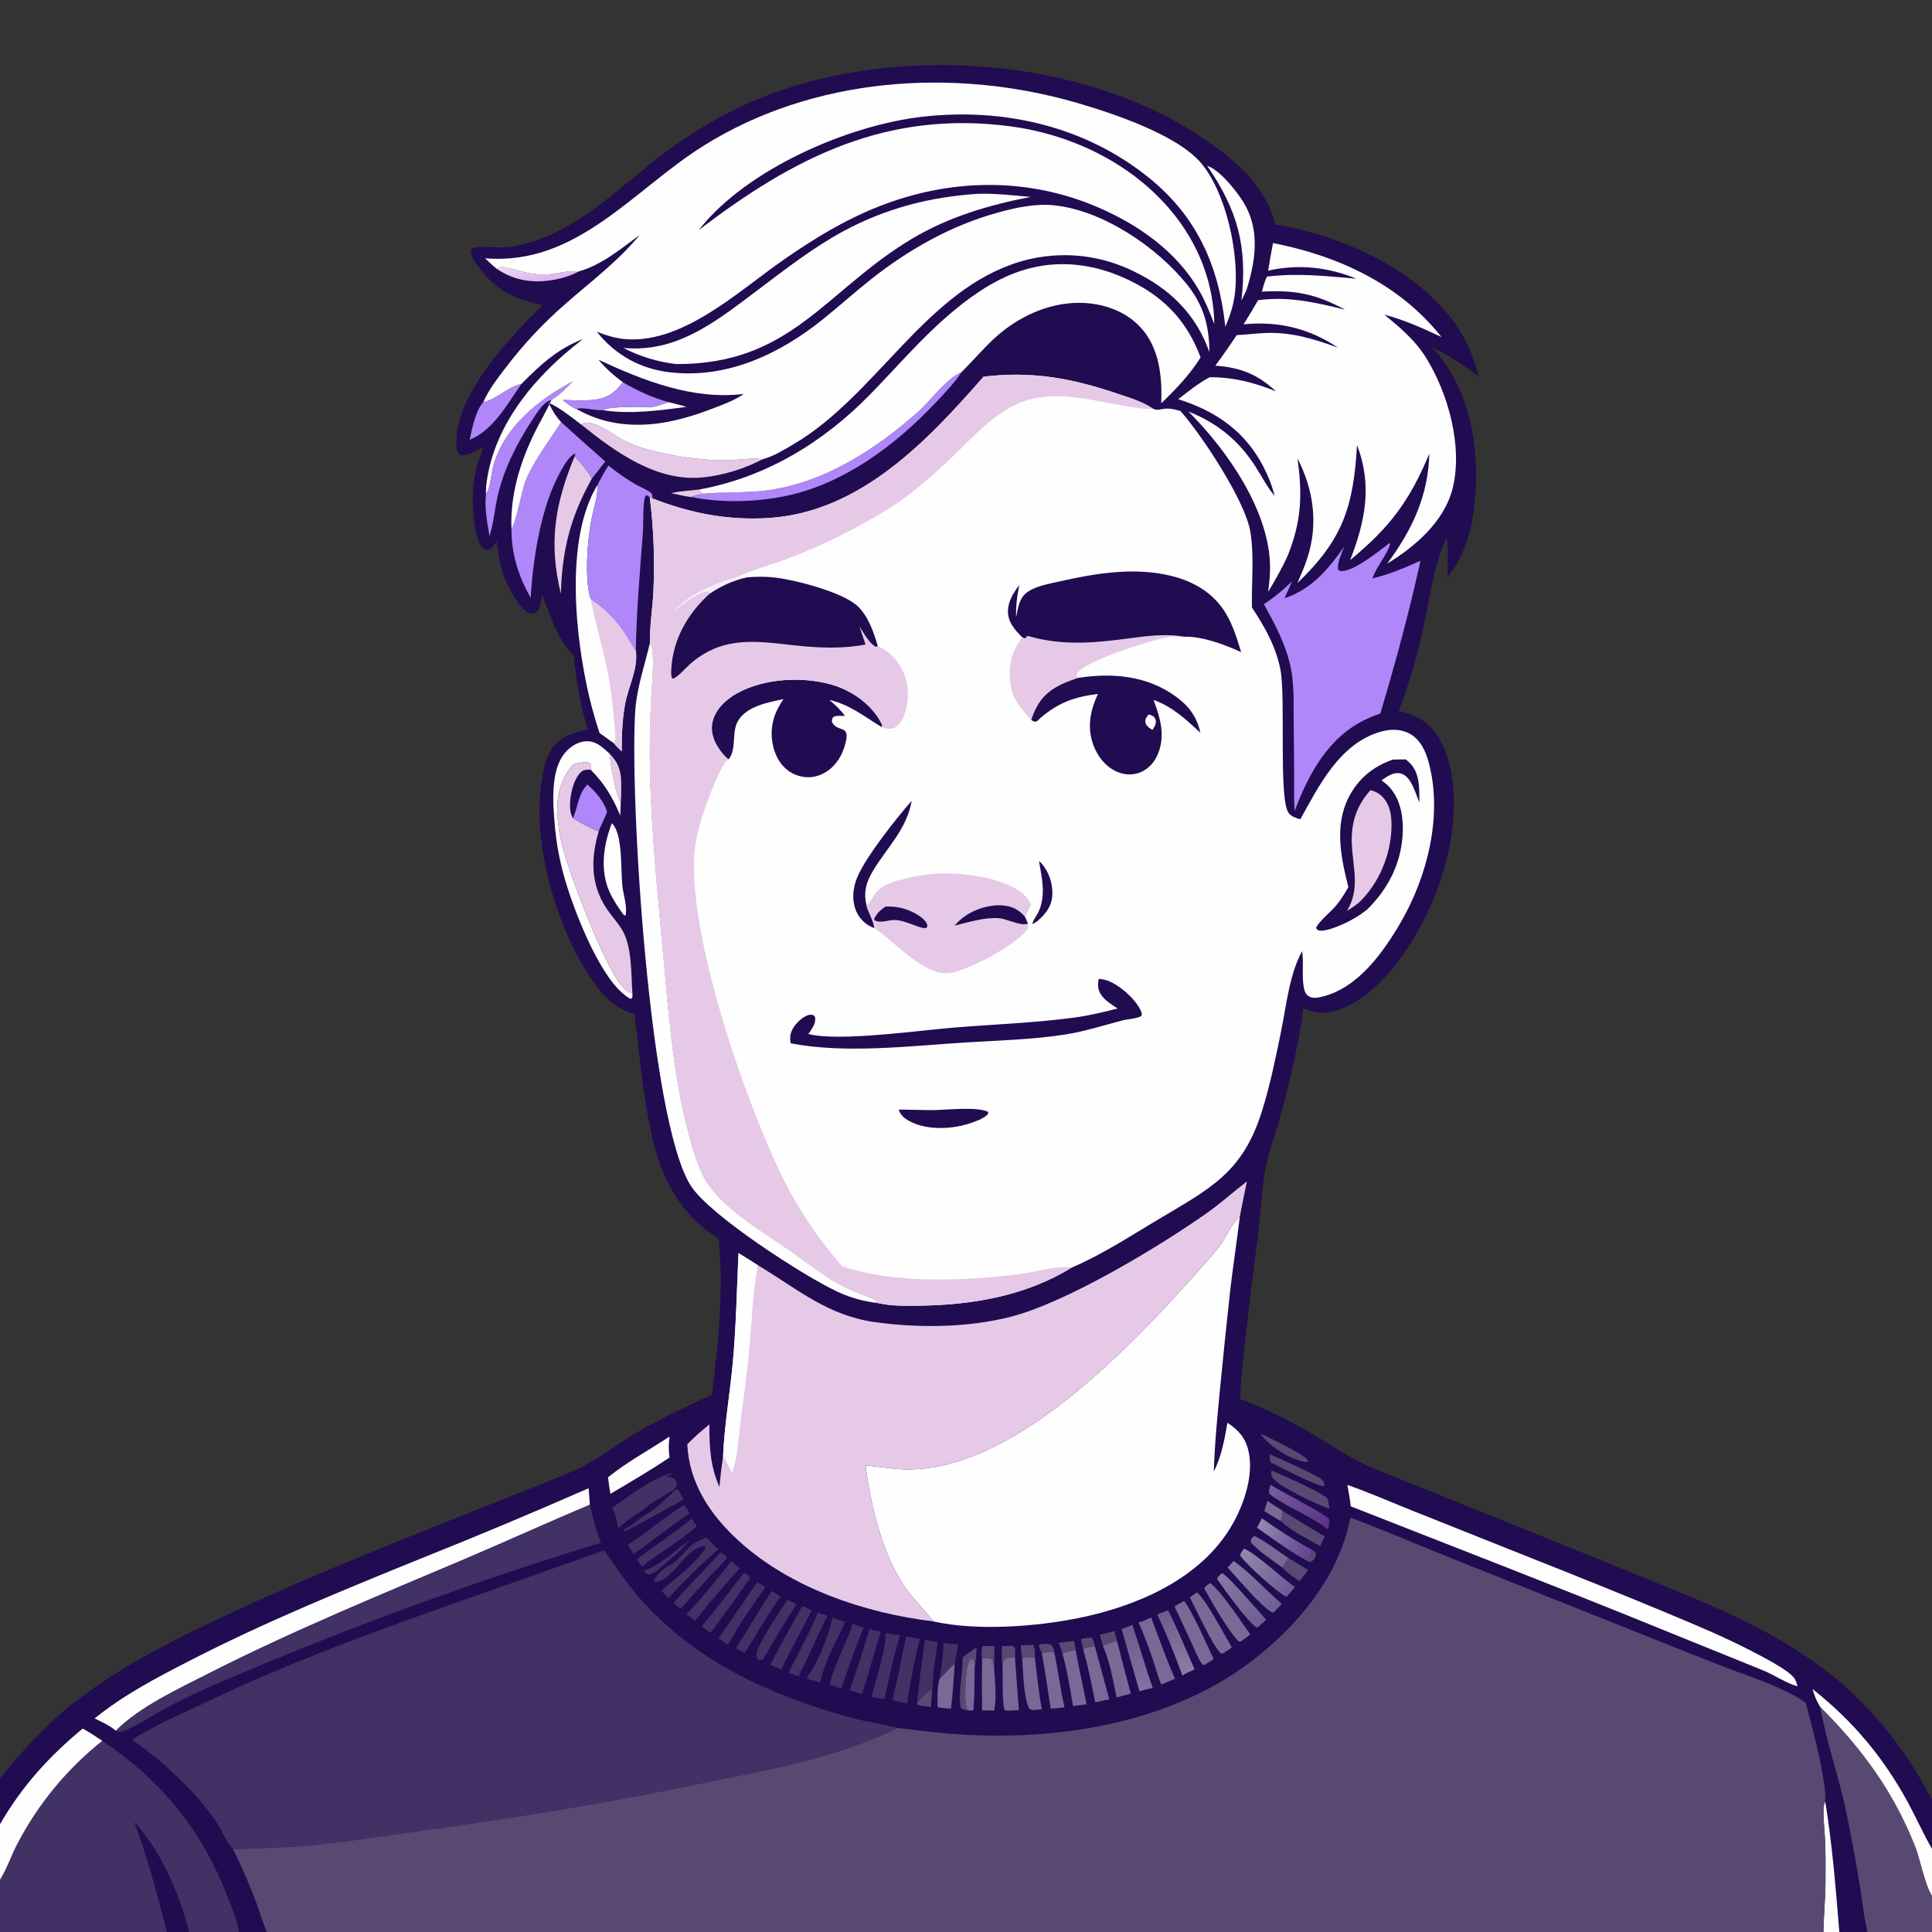 <?xml version="1.0" encoding="utf-8" ?>
<svg xmlns="http://www.w3.org/2000/svg" xmlns:xlink="http://www.w3.org/1999/xlink" width="1024" height="1024">
	<rect width="100%" height="100%" fill="#333333" stroke="none"/>
	<path fill="#210B51" d="M287.551 161.705C270.986 158.312 260.91 152.683 251.454 138.342C250.123 136.323 249.397 134.635 249.815 132.175C250.651 131.219 251.505 131.15 252.739 131.058C260.621 130.476 265.488 132.007 273.947 130.231C305.37 123.634 326.62 100.471 351.106 81.824Q360.148 74.988 369.785 69.019Q379.422 63.05 389.571 58C460.9 22.66 566.295 27.409 633.493 70.587C641.359 75.641 649.12 81.01 655.954 87.418C665.149 96.04 672.968 106.508 675.902 118.925C710.93 124.872 750.415 142.113 771.506 171.942C777.514 180.44 781.092 189.616 783.816 199.599C775.737 193.505 767.957 188.469 758.878 183.93C776.924 203.112 783.09 230.394 782.281 256.093C781.726 273.683 778.604 291.949 767.183 305.894C767.508 298.737 767.446 291.763 766.866 284.611C759.746 299.944 757.791 317.142 754.195 333.537C750.995 348.126 746.717 362.922 741.354 376.864C750.427 378.984 757.186 382.316 762.239 390.479C773.261 408.287 771.649 435.507 766.888 454.989C760.276 482.039 742.149 516.597 717.946 531.32C711.421 535.289 703.419 538.013 695.752 536.163C694.048 535.752 692.377 535.015 690.775 534.31C688.283 554.357 683.23 574.768 677.904 594.233C675.981 601.262 673.172 608.101 671.592 615.209C668.623 628.564 668.292 642.713 666.586 656.292Q662.775 684.715 659.67 713.224C658.688 722.602 657.461 732.122 657.319 741.552C671.965 746.79 685.755 754.179 699.076 762.159C709.552 768.434 717.203 773.903 728.838 778.583L833.61 820.864L879.77 839.637C916.544 854.544 953.022 870.136 982.249 897.795Q986.973 902.311 991.406 907.114Q995.838 911.917 999.961 916.987Q1004.08 922.057 1007.88 927.376Q1011.68 932.694 1015.14 938.24C1018.26 943.228 1020.74 948.753 1024 953.598L1024 979.946L1024 1004.68L1024 1024L989.787 1024L974.886 1024L966.465 1024L141.449 1024L126.804 1024L100.323 1024L88.446 1024L0 1024L0 996.3L0 966.92L0 942.482C11.478 928.641 22.827 915.537 36.91 904.253C62.829 883.485 93.032 868.615 122.977 854.644C166.69 834.251 211.64 816.649 256.383 798.673C272.45 792.218 288.782 786.212 304.641 779.272C315.673 774.444 325.425 766.529 335.745 760.337C349.228 752.249 363.053 745.703 377.356 739.228C380.576 711.879 383.748 683.91 380.865 656.404C362.24 645.17 351.64 626.809 346.498 606.102C340.939 583.716 339.212 560.148 336.243 537.294C324.817 534.769 317.33 525.19 311.371 515.763C293.017 486.726 280.542 441.029 288.285 407.319C289.807 400.691 292.53 394.684 298.62 391.096C302.578 388.764 307.145 387.646 311.548 386.486C307.431 374.152 305.449 360.332 304.108 347.423C294.854 338.097 292.198 326.889 287.182 315.161C286.766 318.11 286.711 322.938 283.892 324.721C282.91 325.343 281.779 325.296 280.726 324.912C275.035 322.84 269.119 310.649 267.056 305.282C264.832 299.495 263.993 293.021 263.268 286.891C262.05 288.811 261.079 290.801 258.677 291.315C257.9 291.481 257.215 291.329 256.535 290.893C252.121 288.065 251.024 275.175 250.72 270.414C249.944 258.286 251.677 248.189 256.298 236.946C252.808 238.649 248.028 241.851 244.115 241.189C242.793 240.185 242.239 239.454 242.071 237.755C240.016 216.886 257.837 193.78 270.91 179.114Q278.946 170.138 287.551 161.705Z"/>
	<path fill="#584973" d="M695.591 821.533L697.31 822.737C697.479 823.897 697.447 824.832 696.849 825.889C696.279 826.894 695.339 827.6 694.271 827.881L693.118 827.489C694.202 825.608 694.858 823.568 695.591 821.533Z"/>
	<path fill="#584973" d="M550.85 871.575C552.989 871.421 555.267 870.961 557.254 871.908C558.375 873.078 558.501 873.93 558.741 875.457C556.453 875.518 554.417 875.593 552.202 876.27C551.808 874.563 550.351 873.323 550.85 871.575Z"/>
	<path fill="#584973" d="M572.908 868.697C574.726 868.355 576.744 867.745 578.576 868.15C579.852 869.489 579.872 870.719 580.289 872.498C578.302 872.831 575.62 872.934 574.125 874.42L572.908 868.697Z"/>
	<path fill="#E5C9E6" d="M355.559 261.341C360.43 260.341 365.551 260.027 370.495 259.481L372.24 261.732C370.378 262.406 368.061 262.38 366.463 263.458C362.796 263.053 359.162 262.126 355.559 261.341Z"/>
	<path fill="#584973" d="M569.325 869.762L570.112 874.575C567.669 874.998 565.328 875.278 563.101 876.43C562.734 874.512 561.772 872.522 561.089 870.682Q565.203 870.182 569.325 869.762Z"/>
	<path fill="#584973" d="M486.143 902.084C488.246 899.996 491.384 896.13 494.16 895.155C493.912 898.339 493.597 901.532 493.421 904.72C491.087 904.469 488.475 904.451 486.331 903.45C486.005 902.341 485.956 902.798 486.143 902.084Z"/>
	<path fill="#584973" d="M590.645 864.503L592.008 869.642C589.616 870.475 586.814 871.157 584.617 872.398L582.884 866.481L590.645 864.503Z"/>
	<path fill="#584973" d="M520.764 872.368L526.989 872.504L526.951 884.589C526.74 882.825 526.692 881.016 525.727 879.477C524.223 878.549 522.195 878.865 520.476 878.916C520.193 876.544 520.161 874.698 520.764 872.368Z"/>
	<path fill="#584973" d="M547.616 871.747C548.684 873.645 548.495 876.32 548.484 878.472C546.401 878.48 543.706 878.168 541.758 878.91C541.253 876.75 541.262 874.25 541.064 872.027C543.237 871.972 545.457 872.009 547.616 871.747Z"/>
	<path fill="#584973" d="M535.358 872.278C536.799 872.511 537.056 872.34 537.948 873.464C538.169 875.114 538.052 876.671 537.941 878.328C535.913 878.579 533.787 878.565 532.139 879.877C531.383 881.144 531.396 882.101 531.374 883.522C530.958 879.887 531.035 876.177 530.992 872.521L535.358 872.278Z"/>
	<path fill="#7B6896" d="M671.747 795.442C674.373 797.292 677.115 799.005 679.802 800.766C679.739 802.727 679.445 804.354 678.879 806.231C675.884 804.641 672.996 802.655 670.104 800.874L671.747 795.442Z"/>
	<path fill="#413164" d="M341.33 832.451C350.143 829.683 357.802 821.479 365.418 816.347C361.515 821.52 356.651 824.965 351.978 829.327C349.574 831.256 347.077 833.829 344.056 834.611C342.728 834.291 342.494 834.174 341.659 833.012C341.533 832.836 341.44 832.638 341.33 832.451Z"/>
	<path fill="#E5C9E6" d="M323.177 399.545C327.945 404.35 329.292 409.047 329.275 415.725C329.268 418.792 329.284 421.951 329.012 425.001C326.429 422.258 323.302 403.988 323.177 399.545Z"/>
	<path fill="#584973" d="M682.744 825.68Q688.043 828.95 693.386 832.148L688.74 838.1C685.611 835.9 682.26 833.777 679.733 830.868Q681.19 828.246 682.744 825.68Z"/>
	<path fill="#584973" d="M667.912 759.897C669.376 760.412 670.812 761.057 672.202 761.747C675.777 763.521 692.516 771.561 693.493 774.437C692.918 774.706 692.366 774.807 691.749 774.945C682.708 772.737 673.621 767.249 667.912 759.897Z"/>
	<path fill="#584973" d="M510.209 878.413C512.631 876.609 515.018 874.713 517.644 873.215C517.362 876.722 517.4 880.72 516.578 884.12C516.587 882.21 516.653 880.959 515.613 879.314L514.845 879.119C513.064 880.465 512.564 884.035 512.281 886.156C511.775 889.943 510.926 903.04 512.708 905.966L514.054 906.684C512.436 906.412 510.657 906.321 509.276 905.376C507.669 897.037 510.389 887.445 510.224 878.912L510.209 878.413Z"/>
	<path fill="#413164" d="M500.076 870.862Q503.966 871.245 507.86 871.581L506.029 881.817C503.176 884.381 500.57 887.132 497.952 889.932C498.92 883.59 499.866 877.282 500.076 870.862Z"/>
	<path fill="#7B6896" d="M514.054 906.684L512.708 905.966C510.926 903.04 511.775 889.943 512.281 886.156C512.564 884.035 513.064 880.465 514.845 879.119L515.613 879.314C516.653 880.959 516.587 882.21 516.578 884.12C516.477 891.542 516.547 899.023 515.987 906.425L514.054 906.684Z"/>
	<path fill="#7B6896" d="M679.733 830.868C674.316 826.92 667.423 822.491 662.997 817.531C662.999 817.082 662.973 816.517 663.117 816.09C663.508 814.925 663.861 814.523 664.952 814.091C671.102 817.118 676.975 821.903 682.744 825.68Q681.19 828.246 679.733 830.868Z"/>
	<path fill="#413164" d="M357.65 789.911L358.815 789.218C360.52 790.299 361.316 793.055 362.128 794.885C357.801 797.104 332.696 811.541 330.636 811.782L330.638 811.068C331.552 810.164 332.251 809.669 333.391 809.078C336.473 807.481 338.754 804.775 341.803 803.048C347.542 799.971 352.938 794.401 357.65 789.911Z"/>
	<path fill="#584973" d="M673.036 770.808C677.312 772.567 698.693 782.255 700.743 784.295C701.913 785.459 701.872 786.098 701.943 787.708C697.23 787.535 679.256 777.839 673.786 775.306C672.819 773.924 673.028 772.42 673.036 770.808Z"/>
	<defs>
		<linearGradient id="gradient_0" gradientUnits="userSpaceOnUse" x1="284.075" y1="148.73" x2="282.507" y2="139.264">
			<stop offset="0" stop-color="#DEB7EC"/>
			<stop offset="1" stop-color="#F2D6F4"/>
		</linearGradient>
	</defs>
	<path fill="url(#gradient_0)" d="M263.338 142.502C265.391 141.207 266.449 141.415 268.759 141.938C276.736 143.746 281.472 145.895 290.017 145.452C295.135 145.187 301.686 143.078 306.642 143.897C302.739 146.075 298.246 147.438 293.863 148.251C282.771 150.307 272.732 148.875 263.338 142.502Z"/>
	<path fill="#584973" d="M679.802 800.766C687.233 805.265 694.442 810.077 702.095 814.203L699.799 819.504C692.97 815.549 684.629 811.645 678.879 806.231C679.445 804.354 679.739 802.727 679.802 800.766Z"/>
	<path fill="#7B6896" d="M497.952 889.932C500.57 887.132 503.176 884.381 506.029 881.817C505.473 889.751 505.046 897.744 504.029 905.635C501.645 905.458 499.273 905.344 496.932 904.837C496.916 899.854 496.645 894.786 497.952 889.932Z"/>
	<path fill="#584973" d="M674.012 779.352C681.835 782.806 696.732 789.234 703.256 793.796C704.318 795.605 704.329 797.614 704.534 799.66C698.575 797.607 677.396 787.883 674.343 783.04C673.422 781.579 673.754 780.921 674.012 779.352Z"/>
	<path fill="#413164" d="M381.643 822.853C383.171 823.268 384.395 824.581 385.588 825.58C382.621 829.107 379.177 832.354 376.03 835.736Q368.54 843.83 361.336 852.179L360.855 852.347C359.329 852.129 358.161 850.712 357.052 849.717C364.618 840.308 373.797 832.086 381.643 822.853Z"/>
	<defs>
		<linearGradient id="gradient_1" gradientUnits="userSpaceOnUse" x1="704.239" y1="805.904" x2="672.291" y2="791.11">
			<stop offset="0" stop-color="#5E3387"/>
			<stop offset="1" stop-color="#745E99"/>
		</linearGradient>
	</defs>
	<path fill="url(#gradient_1)" d="M673.354 786.965C678.264 790.121 702.538 802.446 704.489 805.211C704.826 807.123 704.285 808.82 703.844 810.675C694.236 803.153 682.439 799.091 672.842 791.882C672.261 790.254 672.948 788.579 673.354 786.965Z"/>
	<path fill="#413164" d="M366.613 804.934C367.599 806.227 368.495 807.595 369.413 808.937C360.282 816.875 349.727 822.845 340.248 830.261C339.269 829.05 338.398 827.733 337.498 826.461C347.193 819.229 357.177 812.536 366.613 804.934Z"/>
	<path fill="#413164" d="M394.325 833.694C395.855 834.279 396.886 834.833 397.62 836.296C397.079 837.507 378.647 862.931 376.517 865.508L371.959 861.953Q383.347 847.985 394.325 833.694Z"/>
	<path fill="#413164" d="M417.376 847.87L422.225 850.178C415.943 859.732 410.226 869.654 404.431 879.508C403.837 879.925 403.265 879.882 402.559 879.965C401.578 879.395 401.055 879.188 400.851 877.935C400.069 873.134 414.185 852.856 417.376 847.87Z"/>
	<path fill="#7B6896" d="M520.476 878.916C522.195 878.865 524.223 878.549 525.727 879.477C526.692 881.016 526.74 882.825 526.951 884.589C527.37 891.769 528.339 899.471 526.947 906.577L520.51 906.593Q520.364 892.755 520.476 878.916Z"/>
	<path fill="#413164" d="M433.444 854.714L438.629 856.316C433.179 866.933 428.68 877.992 423.209 888.61C421.628 887.765 419.688 887.229 418.001 886.591C423.139 875.9 429.03 865.762 433.444 854.714Z"/>
	<defs>
		<linearGradient id="gradient_2" gradientUnits="userSpaceOnUse" x1="694.692" y1="823.18" x2="667.192" y2="809.046">
			<stop offset="0" stop-color="#63438F"/>
			<stop offset="1" stop-color="#9189AF"/>
		</linearGradient>
	</defs>
	<path fill="url(#gradient_2)" d="M668.828 804.736C677.414 810.778 686.321 816.594 695.591 821.533C694.858 823.568 694.202 825.608 693.118 827.489C683.709 822.357 674.99 815.869 666.225 809.72L668.828 804.736Z"/>
	<path fill="#413164" d="M401.224 838.707C402.813 839.341 404.27 840.334 405.741 841.208C398.622 851.145 391.804 861.12 385.82 871.79C384.204 870.565 382.442 869.472 380.765 868.328C387.812 858.638 394.294 848.494 401.224 838.707Z"/>
	<path fill="#413164" d="M408.983 843.276L413.856 846.113C406.941 855.52 401.136 866.014 394.88 875.883C393.191 875.58 391.549 874.495 390.023 873.713C396.418 863.61 402.49 853.321 408.983 843.276Z"/>
	<path fill="#413164" d="M387.528 827.474C389.078 828.655 390.561 829.953 392.068 831.189C383.988 840.336 375.959 849.4 368.444 859.028C366.777 858.044 365.296 856.704 363.786 855.493C372.396 846.776 380.009 837.123 387.528 827.474Z"/>
	<path fill="#7B6896" d="M541.758 878.91C543.706 878.168 546.401 878.48 548.484 878.472C549.647 887.625 550.47 896.914 552.223 905.972L547.893 906.364C546.884 906.294 546.371 906.21 545.521 905.65C542.366 899.312 542.391 886.151 541.758 878.91Z"/>
	<path fill="#413164" d="M490.182 869.187L497.097 870.357C496.164 875.891 495.269 881.447 494.703 887.032C494.428 889.736 494.584 892.478 494.16 895.155C491.384 896.13 488.246 899.996 486.143 902.084C487.153 891.077 488.713 880.139 490.182 869.187Z"/>
	<path fill="#7B6896" d="M580.289 872.498L587.967 900.712C585.48 901.203 582.961 901.633 580.496 902.227C578.539 892.978 576.868 883.468 574.125 874.42C575.62 872.934 578.302 872.831 580.289 872.498Z"/>
	<path fill="#7B6896" d="M531.374 883.522C531.396 882.101 531.383 881.144 532.139 879.877C533.787 878.565 535.913 878.579 537.941 878.328L540.022 906.408L533.881 906.736C533.29 906.662 532.922 906.482 532.384 906.237C531.034 901.67 531.576 889.094 531.374 883.522Z"/>
	<path fill="#7B6896" d="M563.101 876.43C565.328 875.278 567.669 874.998 570.112 874.575C571.843 884.22 574.026 893.74 575.956 903.34L568.727 904.207C567.116 894.955 565.716 885.465 563.101 876.43Z"/>
	<path fill="#7B6896" d="M552.202 876.27C554.417 875.593 556.453 875.518 558.741 875.457C560.793 885.253 561.937 895.195 564.25 904.949C561.804 905.215 559.36 905.518 556.901 905.625C555.318 895.826 554.017 886.044 552.202 876.27Z"/>
	<defs>
		<linearGradient id="gradient_3" gradientUnits="userSpaceOnUse" x1="667.546" y1="860.189" x2="647.817" y2="834.754">
			<stop offset="0" stop-color="#6E5F94"/>
			<stop offset="1" stop-color="#8578A1"/>
		</linearGradient>
	</defs>
	<path fill="url(#gradient_3)" d="M647.658 833.784C650.582 834.715 667.551 854.604 671.082 858.453L667.315 861.961C666.503 862.566 666.963 862.341 665.919 862.602C660.754 858.95 649.172 842.827 645.106 836.963C645.28 835.629 646.705 834.72 647.658 833.784Z"/>
	<path fill="#413164" d="M362.43 797.695C363.746 798.731 364.663 800.639 365.552 802.068C355.357 808.824 345.783 816.686 335.787 823.764C334.67 822.172 333.793 820.335 332.847 818.633C343.089 812.166 352.208 804.117 362.43 797.695Z"/>
	<path fill="#413164" d="M425.272 851.178L430.268 853.44C425.016 864.043 419.128 874.237 414.017 884.95C412.102 883.95 410.171 883.221 408.148 882.484Q416.465 866.697 425.272 851.178Z"/>
	<path fill="#413164" d="M441.252 857.378C443.493 858.248 445.633 859.085 447.995 859.583C443.815 868.93 436.507 881.934 434.75 891.8C432.355 890.965 429.852 890.368 427.407 889.692C433.805 880.544 438.694 868.183 441.252 857.378Z"/>
	<path fill="#7B6896" d="M584.617 872.398C586.814 871.157 589.616 870.475 592.008 869.642Q595.532 883.684 599.366 897.644L591.791 899.681C589.94 890.578 588.28 880.983 584.617 872.398Z"/>
	<path fill="#413164" d="M451.904 860.636C453.825 861.397 455.726 862.119 457.709 862.703Q453.971 871.996 450.545 881.408C448.953 885.873 447.595 890.591 445.719 894.926L439.682 892.845C442.442 881.833 448.425 871.516 451.904 860.636Z"/>
	<defs>
		<linearGradient id="gradient_4" gradientUnits="userSpaceOnUse" x1="682.892" y1="843.206" x2="658.897" y2="822.539">
			<stop offset="0" stop-color="#6E5B96"/>
			<stop offset="1" stop-color="#9189A9"/>
		</linearGradient>
	</defs>
	<path fill="url(#gradient_4)" d="M659.361 820.751C666.748 824.173 678.562 835.676 686.341 841.127L682.524 845.712C682.044 846.119 682.371 845.903 681.445 846.177C675.78 842.959 661.142 829.815 657.359 824.542C657.345 823.126 658.573 821.864 659.361 820.751Z"/>
	<path fill="#413164" d="M460.797 863.503C462.736 864.101 464.818 864.395 466.81 864.785C465.445 868.778 457.54 897.063 456.81 897.911L450.267 895.815C454.296 885.276 457.476 874.285 460.797 863.503Z"/>
	<defs>
		<linearGradient id="gradient_5" gradientUnits="userSpaceOnUse" x1="676.55" y1="851.161" x2="651.643" y2="830.769">
			<stop offset="0" stop-color="#6F6194"/>
			<stop offset="1" stop-color="#8679A1"/>
		</linearGradient>
	</defs>
	<path fill="url(#gradient_5)" d="M653.879 827.346C662.913 833.838 670.89 842.77 679.374 850.062L675.344 854.382L674.53 854.754C669.016 852.231 655.57 836.12 650.648 830.786L653.879 827.346Z"/>
	<path fill="#7B6896" d="M634.53 844C639.683 848.753 648.763 866.154 652.915 873.177L648.682 876.111C648.189 876.364 647.693 876.355 647.148 876.416C642.774 872.453 634.004 853.13 630.632 846.618L634.53 844Z"/>
	<defs>
		<linearGradient id="gradient_6" gradientUnits="userSpaceOnUse" x1="614.788" y1="855.843" x2="630.536" y2="884.753">
			<stop offset="0" stop-color="#6F5C8E"/>
			<stop offset="1" stop-color="#8B7BA4"/>
		</linearGradient>
	</defs>
	<path fill="url(#gradient_6)" d="M613.318 855.683C615.228 854.952 617.164 854.261 619.041 853.45C624.301 863.581 628.52 874.384 633.193 884.804C631.086 885.81 628.571 886.725 626.727 888.152C622.677 877.055 618.432 866.339 613.318 855.683Z"/>
	<path fill="#7B6896" d="M641.493 838.998C648.886 845.499 656.748 858.163 662.736 866.279L658.238 869.601C657.26 870.272 657.804 870.111 656.602 870.07C651.278 864.894 642.173 849.033 638.303 841.954C638.817 840.577 640.321 839.867 641.493 838.998Z"/>
	<path fill="#7B6896" d="M627.543 848.546C631.942 853.757 639.957 872.557 643.297 879.402L638.111 882.557L637.256 882.281C634.934 878.922 633.384 874.77 631.665 871.07L622.533 851.476C624.179 850.464 625.874 849.52 627.543 848.546Z"/>
	<path fill="#413164" d="M469.319 865.497C471.843 866.068 474.491 866.33 477.054 866.709C473.649 877.773 471.302 889.054 468.833 900.352C466.832 900.666 463.906 899.639 461.882 899.222C463.987 891.247 470.095 872.65 469.319 865.497Z"/>
	<defs>
		<linearGradient id="gradient_7" gradientUnits="userSpaceOnUse" x1="598.187" y1="862.714" x2="606.598" y2="894.578">
			<stop offset="0" stop-color="#705B8B"/>
			<stop offset="1" stop-color="#8471A1"/>
		</linearGradient>
	</defs>
	<path fill="url(#gradient_7)" d="M600.189 861.26C603.94 872.361 607.116 883.664 610.992 894.718C608.63 895.102 606.272 895.804 603.947 896.375C600.816 885.37 597.509 874.436 594.521 863.388C596.452 862.765 598.311 862.027 600.189 861.26Z"/>
	<path fill="#413164" d="M480.244 867.331L487.587 868.736C484.654 880.025 482.48 891.3 480.8 902.837C478.169 902.385 475.569 901.785 472.962 901.211C475.776 890.009 477.951 878.649 480.244 867.331Z"/>
	<path fill="#7B6896" d="M610.098 857.223C614.186 867.898 618.218 879.414 622.753 889.825C620.357 890.825 617.821 891.741 615.503 892.9C613.912 889.196 612.844 885.015 611.56 881.176C609.128 873.901 606.557 866.837 603.406 859.838C605.906 859.397 607.891 858.409 610.098 857.223Z"/>
	<path fill="#AF87F8" d="M256.195 213.072C263.513 211.59 268.647 205.136 276.318 203.536C268.786 214.266 261.552 227.953 248.906 233.114C250.364 226.865 251.864 218.03 256.195 213.072Z"/>
	<path fill="#AF87F8" d="M303.67 433.709C303.749 433.524 303.83 433.339 303.906 433.152C306.38 427.144 306.54 420.608 311.36 415.795C316.047 420.168 319.55 423.954 321.76 430.107C320.607 433.851 318.542 437.105 317.285 440.733C312.481 438.812 308.088 436.386 303.67 433.709Z"/>
	<path fill="#413164" d="M374.256 814.787L380.713 821.246C371.209 829.211 362.666 837.964 354.281 847.086L350.49 843.055C358.315 836.268 368.228 829.356 373.836 820.582L373.819 819.713C372.455 819.274 370.993 819.835 369.762 820.456C361.799 824.474 356.027 837.33 347.148 838.675L346.564 838.14C347.468 834.767 351.1 832.353 353.671 830.229C360.315 827.926 363.752 819.14 370.167 816.759C371.472 816.275 372.576 815.755 373.786 815.061L374.256 814.787Z"/>
	<path fill="#FEFEFE" d="M966.465 1024C966.584 1015.3 967.473 1006.64 967.536 997.91C967.592 990.067 967.64 982.196 967.275 974.359C967.031 969.125 966.279 963.667 966.53 958.443C966.598 957.03 966.755 956.153 967.445 954.923C971.151 977.903 972.995 1000.83 974.886 1024L966.465 1024Z"/>
	<path fill="#FEFEFE" d="M324.271 436.331C324.91 436.887 324.686 436.637 325.309 437.527C326.765 439.609 327.582 442.33 328.051 444.802C329.556 452.749 329.139 461.073 329.838 469.121C330.283 474.24 332.548 479.923 331.614 485.037L330.96 485.265L330.1 484.308C327.427 480.555 324.854 476.782 322.991 472.549C317.887 460.952 319.873 447.822 324.271 436.331Z"/>
	<path fill="#FEFEFE" d="M354.919 761.357C354.34 765.086 354.286 768.77 354.856 772.5C344.712 779.361 334.043 785.512 323.526 791.784C322.995 788.858 322.609 785.954 322.287 782.998C331.851 775.165 344.427 768.333 354.919 761.357Z"/>
	<path fill="#413164" d="M324.471 799.166C331.95 793.865 348.27 781.659 356.948 780.691L356.167 781.163C355.224 781.727 354.272 782.144 353.259 782.569L353.361 782.812L353.989 782.863C355.434 782.991 356.527 782.988 357.719 783.913C358.634 785.232 358.653 785.866 358.689 787.408C358.194 788.326 357.811 788.897 357.009 789.569C353.593 791.971 343.469 797.141 341.398 800.006C336.344 802.865 332.082 806.133 327.701 809.948C326.844 806.572 326.244 802.13 324.471 799.166Z"/>
	<path fill="#FEFEFE" d="M639.831 87.924C639.99 87.969 640.152 88.003 640.308 88.059C647.111 90.531 656.866 102.916 660.26 109.291C667.833 123.52 665.209 139.093 660.65 153.801L657.975 159.297C661.268 130.965 656.008 111.32 639.831 87.924Z"/>
	<path fill="#AF87F8" d="M303.592 202.1C300.036 205.751 296.69 209.393 292.258 212.017C288.042 212.888 284.485 218.972 282.25 222.353C274.309 234.364 267.002 248.64 263.813 262.754C262.221 269.802 261.612 277.295 259.454 284.18C258.184 276.708 256.8 269.602 257.538 261.99C260.207 257.99 260.221 250.756 261.658 246.043C267.869 225.675 285.528 211.799 303.592 202.1Z"/>
	<path fill="#E5C9E6" d="M304.553 241.939C308.038 245.435 311.307 249.325 313.694 253.666C302.314 274.074 297.975 291.381 297.265 314.667C290.711 287.778 294.036 267.198 304.553 241.939Z"/>
	<path fill="#AF87F8" d="M372.24 261.732C383.704 260.634 395.305 261.402 406.778 259.875C436.927 255.863 464.509 237.925 486.785 218.09C494.167 211.518 500.794 201.238 509.832 197.059C505.885 202.981 500.806 208.237 495.93 213.399C474.582 236.002 447.156 256.608 416.192 262.938C400.309 266.185 382.326 266.626 366.463 263.458C368.061 262.38 370.378 262.406 372.24 261.732Z"/>
	<path fill="#E5C9E6" d="M307.984 224.979C310.098 223.824 311.534 223.783 313.858 224.427C319.421 225.97 324.583 229.975 329.589 232.779C333.739 235.103 338.438 236.964 343.039 238.164C356.746 241.741 370.572 243.991 384.767 243.96C390.966 243.946 398.066 242.437 404.14 243.442C394.63 248.406 383.585 251.873 372.906 253.002C348.168 255.617 326.242 239.629 307.984 224.979Z"/>
	<path fill="#FEFEFE" d="M335.189 526.488C335.179 527.817 335.47 528.453 334.531 529.472C332.929 528.964 331.519 527.699 330.235 526.632C316.862 515.519 303.575 481.226 298.841 464.015Q297.1 457.743 295.925 451.341Q294.75 444.939 294.15 438.458C293.081 426.656 291.397 408.263 299.674 398.762C302.47 395.553 306.477 393.021 310.828 392.871C316.049 392.693 319.627 396.271 323.177 399.545C323.302 403.988 326.429 422.258 329.012 425.001L328.753 432.224C324.713 422.668 320.472 415.363 313.056 407.974C313.405 406.45 313.601 406.193 313.005 404.777C311.368 403.644 309.834 403.894 307.98 404.226C306.556 404.481 305.145 404.772 303.756 405.183C296.903 412.955 294.815 422.419 295.489 432.614Q295.834 437.408 296.679 442.138Q297.525 446.869 298.863 451.485C302.957 465.796 321.639 515.89 331.065 524.231C332.259 525.287 333.731 525.891 335.189 526.488Z"/>
	<path fill="#AF87F8" d="M297.401 223.716Q309.044 234.235 320.818 244.606L313.694 253.666C311.307 249.325 308.038 245.435 304.553 241.939L305.012 240.334C301.114 241.641 296.916 250.15 295.129 253.743C286.386 271.323 282.374 297.351 281.27 316.867C274.703 305.229 271.019 293.547 271.077 280.126C273.748 276.768 276.376 259.979 278.848 254.174C283.516 243.209 291.117 233.766 297.401 223.716Z"/>
	<path fill="#E5C9E6" d="M303.756 405.183C305.145 404.772 306.556 404.481 307.98 404.226C309.834 403.894 311.368 403.644 313.005 404.777C313.601 406.193 313.405 406.45 313.056 407.974C310.989 407.95 309.322 407.83 307.751 409.405C303.675 413.491 301.913 422.182 302.15 427.851C302.232 429.815 302.627 432.018 303.67 433.709C308.088 436.386 312.481 438.812 317.285 440.733C313.511 453.814 312.931 466.322 319.661 478.564C322.459 483.654 326.458 487.661 329.528 492.496C335.044 501.182 334.467 516.316 335.189 526.488C333.731 525.891 332.259 525.287 331.065 524.231C321.639 515.89 302.957 465.796 298.863 451.485Q297.525 446.869 296.679 442.138Q295.834 437.408 295.489 432.614C294.815 422.419 296.903 412.955 303.756 405.183Z"/>
	<path fill="#FEFEFE" d="M316.759 256.888C316.928 262.84 314.763 268.977 313.591 274.783C311.334 285.954 309.676 306.865 313.073 317.438C320.523 322.583 326.482 328.438 331.459 336.025C333.344 338.9 334.964 342.02 336.983 344.791C338.38 354.207 333.075 363.833 331.352 372.926C329.798 381.133 329.51 389.889 329.504 398.23C328.2 396.879 326.508 395.465 325.41 393.969L317.785 388.522Q314.691 379.255 312.406 369.756C304.909 338.18 299.149 285.454 316.759 256.888Z"/>
	<path fill="#E5C9E6" d="M313.073 317.438C320.523 322.583 326.482 328.438 331.459 336.025C333.344 338.9 334.964 342.02 336.983 344.791C338.38 354.207 333.075 363.833 331.352 372.926C329.798 381.133 329.51 389.889 329.504 398.23C328.2 396.879 326.508 395.465 325.41 393.969C326.759 391.342 325.795 385.959 325.547 383.029C324.792 374.107 323.871 365.117 322.095 356.335C319.456 343.287 315.603 330.532 313.073 317.438Z"/>
	<path fill="#AF87F8" d="M322.475 246.759C327.2 250.489 331.908 253.882 337.154 256.866C339.14 257.996 344.098 260.027 345.388 261.596C345.504 261.739 345.781 262.591 345.797 262.691C345.859 263.057 345.83 263.786 345.822 264.175L344.446 263.812C343.591 262.933 343.668 262.646 342.389 262.554C341.982 263.086 341.742 263.531 341.631 264.2C340.624 270.279 341.147 276.98 340.672 283.171C339.093 303.747 337.371 324.143 336.983 344.791C334.964 342.02 333.344 338.9 331.459 336.025C326.482 328.438 320.523 322.583 313.073 317.438C309.676 306.865 311.334 285.954 313.591 274.783C314.763 268.977 316.928 262.84 316.759 256.888C318.533 253.404 320.376 250.057 322.475 246.759Z"/>
	<path fill="#FEFEFE" d="M714.128 787.04C725.677 791.057 736.934 796.029 748.293 800.565L812.498 826.174Q847.729 840.068 882.708 854.588C898.265 861.093 913.974 867.566 928.925 875.385C934.619 878.362 946.744 884.533 950.677 889.011C951.795 890.284 952.249 892.194 952.743 893.776C947.086 892.293 940.232 887.708 934.59 885.382L880.45 863.453C825.862 841.183 770.79 820 715.934 798.395C715.496 794.574 714.832 790.82 714.128 787.04Z"/>
	<path fill="#FEFEFE" d="M50.157 910.809C65.635 898.25 83.147 889.139 100.813 880.067C140.873 859.494 182.584 842.476 224.281 825.568Q268.445 807.917 311.989 788.789L312.645 797.566C290.341 806.901 268.343 816.992 246.079 826.436C200.405 845.809 154.568 864.608 110.308 887.113C94.684 895.058 73.743 904.801 61.382 917.357C58.236 914.504 53.937 912.703 50.157 910.809Z"/>
	<path fill="#FEFEFE" d="M344.462 340.838C345.919 342.944 345.949 345.189 346.058 347.674C346.416 355.78 345.444 364.167 345.068 372.283Q344.081 392.076 344.591 411.887C345.529 442.818 348.538 473.401 351.376 504.199C354.26 535.487 356.49 567.199 364.201 597.759C366.321 606.161 370.218 620.407 375.09 627.325C385.851 642.606 404.612 652.859 419.653 663.495C427.535 669.069 435.263 675.217 443.646 680.011C449.183 683.177 455.05 685.416 460.961 687.737C462.537 688.355 464.575 688.653 464.926 690.573Q462.803 690.389 460.712 689.979Q456.195 689.162 451.826 687.756Q447.457 686.349 443.312 684.377C425.884 676.168 376.377 644.278 366.239 628.638C344.086 594.464 333.683 422.067 336.68 376.881C337.491 364.642 341.652 352.731 344.462 340.838Z"/>
	<path fill="#413164" d="M312.645 797.566C314.325 804.351 315.902 811.177 318.596 817.65Q268.623 832.949 219.526 850.859Q170.429 868.769 122.343 889.241C110.571 894.162 99.281 899.221 88.03 905.27C80.885 909.111 73.633 914.111 66.205 917.247C64.46 917.984 63.135 918.169 61.382 917.357C73.743 904.801 94.684 895.058 110.308 887.113C154.568 864.608 200.405 845.809 246.079 826.436C268.343 816.992 290.341 806.901 312.645 797.566Z"/>
	<path fill="#584973" d="M960.692 895.265C981.968 912.059 998.143 931.34 1011.1 955.127C1015.56 963.312 1019.32 971.882 1024 979.946L1024 1004.68L1024 1024L989.787 1024C987.98 1016.6 987.269 1008.85 986.059 1001.32Q982.816 981.167 978.724 961.169C974.776 942.127 968.199 923.732 964.687 904.584C962.868 901.534 961.67 898.695 960.692 895.265Z"/>
	<path fill="#FEFEFE" d="M960.692 895.265C981.968 912.059 998.143 931.34 1011.1 955.127C1015.56 963.312 1019.32 971.882 1024 979.946L1024 1004.68C1020.29 999.108 1017.84 985.461 1015.06 978.479C1003.39 949.186 986.883 926.693 964.687 904.584C962.868 901.534 961.67 898.695 960.692 895.265Z"/>
	<path fill="#FEFEFE" d="M518.357 102.727C527.614 102.439 537.009 103.576 546.228 104.37C523.745 108.761 502.742 114.925 482.951 126.8C437.137 154.289 419.373 193.287 358.252 192.965C348.344 191.701 339.309 189.043 330.439 184.434C340.191 185.299 349.46 184.053 358.652 180.634C374.358 174.793 388.103 163.897 401.374 153.908C416.121 142.809 430.835 131.272 447.125 122.481C469.49 110.411 493.06 104.326 518.357 102.727Z"/>
	<path fill="#AF87F8" d="M736.357 287.916L736.805 288.384C735.122 294.243 729.659 300.096 727.397 306.55C736.302 304.507 744.597 300.902 752.902 297.197C746.846 324.631 739.657 351.241 731.599 378.152Q727.868 379.446 724.279 381.095C704.165 390.468 693.601 410.11 686.156 429.956L685.905 423.608Q685.989 403.563 685.675 383.52C685.536 372.787 686.192 361.815 683.561 351.319C680.795 340.288 675.389 330.08 669.871 320.214C675.38 316.699 680.08 312.649 684.801 308.168C683.549 311.176 682.149 314.13 680.8 317.096C695.324 312.191 703.963 301.817 712.522 289.609C711.188 293.111 708.869 297.788 709.14 301.583C709.598 302.142 709.68 302.529 710.452 302.627C716.93 303.449 731.271 291.8 736.357 287.916Z"/>
	<path fill="#FEFEFE" d="M370.495 259.481C405.989 253.002 436.455 234.425 461.431 208.8C474.987 194.892 487.634 180.089 502.352 167.359C512.977 158.169 524.758 149.647 537.979 144.656C557.483 137.293 577.549 138.995 596.344 147.53C615.947 156.432 628.813 169.296 636.359 189.442C630.525 198.734 623.331 206.17 615.503 213.751Q615.552 211.512 615.564 209.272C615.632 196.038 613.291 182.212 603.537 172.488C595.179 164.156 583.427 160.499 571.805 160.507C555.336 160.518 539.256 168.135 527.262 179.123C521.149 184.724 515.696 191.174 509.832 197.059C500.794 201.238 494.167 211.518 486.785 218.09C464.509 237.925 436.927 255.863 406.778 259.875C395.305 261.402 383.704 260.634 372.24 261.732L370.495 259.481Z"/>
	<path fill="#413164" d="M43.825 916.187C47.407 918.142 50.797 920.433 54.215 922.658C84.557 942.982 106.103 968.827 119.638 1002.86C122.313 1009.58 125.341 1016.91 126.804 1024L100.323 1024L88.446 1024L0 1024L0 996.3L0 966.92C11.633 946.743 25.994 930.945 43.825 916.187Z"/>
	<path fill="#210B51" d="M71.203 965.742C85.618 981.431 94.895 1003.53 100.323 1024L88.446 1024C83.44 1004.22 78.3 984.884 71.203 965.742Z"/>
	<path fill="#FEFEFE" d="M43.825 916.187C47.407 918.142 50.797 920.433 54.215 922.658Q50.749 925.413 47.432 928.344Q44.115 931.276 40.954 934.376Q37.794 937.476 34.799 940.736Q31.804 943.996 28.983 947.408Q26.162 950.819 23.522 954.373Q20.882 957.927 18.43 961.613Q15.979 965.299 13.722 969.108Q11.466 972.917 9.411 976.838C6.056 983.104 3.722 990.346 0 996.3L0 966.92C11.633 946.743 25.994 930.945 43.825 916.187Z"/>
	<path fill="#FEFEFE" d="M674.737 128.812C709.254 135.649 741.731 150.468 764.02 178.636C754.24 174.013 744.201 169.513 733.711 166.769C742.247 173.756 750.06 180.266 755.933 189.77C767.635 208.705 775.402 236.705 769.934 258.81C765.606 276.307 750.052 289.735 735.238 298.737C748.372 280.995 757.036 262.888 757.548 240.495C747.192 265.469 736.52 279.637 715.6 296.861C723.621 276.365 727.474 257.07 719.24 235.932C717.362 268.796 711.648 286.034 687.66 309.02C689.569 304.647 691.474 300.242 692.941 295.699C698.782 277.607 696.274 259.682 687.68 242.912C690.37 262.172 689.841 275.926 682.67 294.139C679.617 300.93 675.969 307.354 672.137 313.727C672.694 309.515 673.15 305.29 673.158 301.035C673.213 271.09 650.382 238.535 629.894 218.118C645.177 224.194 656.524 233.408 665.424 247.286C668.627 252.281 671.459 257.844 675.222 262.426C675.34 262.57 675.462 262.71 675.582 262.852C674.265 257.541 672.2 252.3 669.687 247.445C659.861 228.467 644.447 217.899 624.473 211.572C629.825 207.463 635.165 203.108 641.141 199.942C653.733 199.896 664.665 202.678 676.256 207.421C666.582 198.361 657.31 194.735 644.162 193.805Q650.029 185.843 655.48 177.591C660.749 177.398 665.999 176.639 671.287 176.474C684.846 176.052 696.513 179.667 709.115 184.264C694.089 174.041 677.196 170.048 659.127 171.909Q663.099 165.583 666.818 159.104C683.214 156.972 697.202 160.276 712.938 164.146C697.401 155.763 686.387 153.59 668.857 154.569C669.528 151.768 670.304 149.253 671.46 146.609C687.882 144.624 702.591 146.336 718.897 147.703C703.888 141.498 687.971 139.892 672.154 143.429Q673.292 136.093 674.737 128.812Z"/>
	<path fill="#FEFEFE" d="M657.129 644.877C655.605 657.546 653.685 670.161 652.16 682.827Q649.293 708.664 646.792 734.54C645.332 749.628 643.809 764.816 643.34 779.974C647.516 771.588 648.96 763.256 650.552 754.114C656.384 757.868 660.077 761.998 661.697 768.946C664.925 782.789 658.443 800.137 650.983 811.615C633.95 837.82 601.882 851.375 572.21 857.485C549.335 862.196 517.504 864.548 494.667 859.369C489.69 852.919 483.793 847.34 479.212 840.544C467.412 823.035 461.401 797.553 458.763 776.717C464.506 777.25 470.216 778.17 475.969 778.62C535.481 783.271 601.524 711.411 637.604 670.872C640.853 667.221 644.234 663.482 647.069 659.497C650.185 655.119 652.726 648.483 656.803 645.131C656.909 645.043 657.021 644.962 657.129 644.877Z"/>
	<path fill="#E5C9E6" d="M401.676 670.585C422.509 683.047 438.563 697.265 463.752 700.753C486.992 703.97 512.92 703.746 535.747 697.898C565.503 690.274 614.819 660.514 639.9 642.77C647.173 637.624 653.798 631.579 660.9 626.19Q658.916 635.514 657.129 644.877C657.021 644.962 656.909 645.043 656.803 645.131C652.726 648.483 650.185 655.119 647.069 659.497C644.234 663.482 640.853 667.221 637.604 670.872C601.524 711.411 535.481 783.271 475.969 778.62C470.216 778.17 464.506 777.25 458.763 776.717C461.401 797.553 467.412 823.035 479.212 840.544C483.793 847.34 489.69 852.919 494.667 859.369C458.183 854.947 418.878 841.679 391.424 816.585C376.52 802.962 365.208 786.147 364.295 765.51C367.933 761.659 371.941 758.293 376.016 754.926C375.912 766.718 376.432 777.159 381.305 788.076Q382.03 779.981 383.243 771.944C383.934 755.345 386.868 738.881 388.382 722.346C390.163 702.901 390.515 683.637 391.418 664.169Q396.583 667.319 401.676 670.585Z"/>
	<path fill="#FEFEFE" d="M391.418 664.169Q396.583 667.319 401.676 670.585C398.975 685.127 398.543 699.604 397.216 714.296C396.07 726.974 394.208 739.611 392.671 752.246C391.507 761.816 391.024 771.567 388.053 780.805C386.551 777.922 385.161 774.547 383.243 771.944C383.934 755.345 386.868 738.881 388.382 722.346C390.163 702.901 390.515 683.637 391.418 664.169Z"/>
	<path fill="#413164" d="M320.27 821.675C326.222 830.094 331.871 838.759 338.644 846.558C368.403 880.824 408.249 898.522 451.189 910.45C459.236 912.686 467.6 913.562 475.635 915.824C443.077 932.184 405.878 938.136 370.502 945.511C321.77 955.67 273.088 963.504 223.786 970.269C204.22 972.953 184.641 976.191 164.98 978.073C151.255 979.386 137.344 979.432 123.571 980.162C120.09 976.787 116.651 968.183 113.341 963.684C101.179 947.153 86.663 934.019 70.077 922.088C81.793 914.37 95.54 908.768 108.205 902.674C153.784 880.742 201.186 863.718 248.845 846.961L320.27 821.675Z"/>
	<path fill="#FEFEFE" d="M257.101 136.888C305.522 141.024 335.525 100.741 372.639 77.423C430.917 40.807 505.347 35.564 570.637 54.468C589.673 59.979 623.871 71.343 636.601 86.435C649.898 102.199 656.643 133.988 654.694 154.183C654.04 160.954 652.147 166.976 649.439 173.18C646.052 141.036 634.472 114.801 608.933 94.189C575.038 66.832 532.092 57.075 489.305 61.823C449.634 66.225 395.996 89.633 370.926 121.221L370.337 121.967C420.878 83.308 470.059 58.291 535.563 66.964C569.42 71.446 602.657 87.968 623.628 115.405C636.173 131.819 643.2 151.064 643.627 171.763C641.23 165.657 638.841 159.639 635.563 153.934C623.814 133.489 603.689 119.323 582.392 110.072C544.598 93.657 503.282 94.503 465.281 109.634C447.282 116.8 431.018 126.76 415.164 137.802C391.729 154.125 362.809 181.471 332.663 179.838C326.957 179.529 321.646 177.887 316.344 175.854C326.295 188.307 339.566 195.611 355.439 197.375C385.748 200.746 413.525 187.525 436.56 168.909C445.068 162.034 453.21 154.694 461.797 147.918C481.832 132.11 504.124 119.528 528.806 112.686C538.354 110.038 548.771 107.788 558.732 108.82C584.538 111.494 613.331 130.984 629.299 150.99C637.91 161.779 640.966 172.931 641.003 186.595C633.809 166.357 619.941 152.928 600.676 143.713Q599.745 143.256 598.802 142.823Q597.86 142.389 596.907 141.979Q595.954 141.57 594.991 141.184Q594.028 140.799 593.055 140.437Q592.083 140.076 591.102 139.739Q590.121 139.402 589.131 139.09Q588.142 138.778 587.145 138.49Q586.148 138.203 585.145 137.941Q584.141 137.679 583.131 137.442Q582.121 137.205 581.106 136.993Q580.09 136.782 579.07 136.596Q578.049 136.41 577.024 136.249Q575.999 136.089 574.971 135.954Q573.942 135.82 572.91 135.711Q571.879 135.602 570.845 135.519Q569.811 135.437 568.775 135.38Q567.739 135.323 566.702 135.292Q565.665 135.261 564.628 135.256Q563.591 135.251 562.553 135.272Q561.516 135.293 560.48 135.34Q559.444 135.388 558.409 135.461Q557.374 135.534 556.342 135.633Q555.309 135.732 554.279 135.857Q553.249 135.981 552.223 136.132Q551.197 136.283 550.174 136.459Q549.152 136.635 548.135 136.837Q547.117 137.039 546.105 137.267Q545.093 137.494 544.087 137.747Q543.081 137.999 542.081 138.277Q541.082 138.555 540.089 138.858Q539.097 139.161 538.113 139.488Q537.129 139.816 536.153 140.168C489.062 157.024 463.598 209.986 420.785 235.343C415.641 238.39 409.946 241.887 404.14 243.442C398.066 242.437 390.966 243.946 384.767 243.96C370.572 243.991 356.746 241.741 343.039 238.164C338.438 236.964 333.739 235.103 329.589 232.779C324.583 229.975 319.421 225.97 313.858 224.427C311.534 223.783 310.098 223.824 307.984 224.979C302.365 220.666 297.207 216.517 290.778 213.403C292.586 217.329 294.47 220.518 297.401 223.716C291.117 233.766 283.516 243.209 278.848 254.174C276.376 259.979 273.748 276.768 271.077 280.126C270.35 262.172 275.787 244.524 283.72 228.598C286.493 223.031 289.721 217.699 292.258 212.017C296.69 209.393 300.036 205.751 303.592 202.1C285.528 211.799 267.869 225.675 261.658 246.043C260.221 250.756 260.207 257.99 257.538 261.99C257.508 259.816 257.63 257.707 257.923 255.553C262.188 224.108 284.622 198.267 309.023 179.692C295.444 184.938 286.403 193.357 276.318 203.536C268.647 205.136 263.513 211.59 256.195 213.072C259.102 206.405 263.915 200.217 268.352 194.474Q275.25 185.426 283.026 177.121Q290.803 168.817 299.379 161.34C313.133 149.217 327.298 138.774 339.073 124.536C328.971 131.943 318.908 140.454 306.642 143.897C301.686 143.078 295.135 145.187 290.017 145.452C281.472 145.895 276.736 143.746 268.759 141.938C266.449 141.415 265.391 141.207 263.338 142.502C261.113 140.737 259.105 138.897 257.101 136.888Z"/>
	<path fill="#210B51" d="M317.167 190.654C341.14 201.779 367.282 212.119 394.207 208.792C389.76 211.986 384.191 214.05 379.102 216.016C362.096 222.585 344.801 227.205 326.465 224.208C318.925 222.976 311.992 220.474 305.379 216.667C302.821 215.872 300.349 213.628 298.272 211.996C303.969 212.117 309.947 212.577 315.602 211.812C322.348 210.899 326.187 207.85 330.161 202.633C325.257 198.974 321.134 195.314 317.167 190.654Z"/>
	<path fill="#FEFEFE" d="M319.565 217.404C323.674 214.841 339.747 216.294 345.458 215.66C348.513 215.321 350.996 214.2 353.869 213.29C354.033 213.238 354.199 213.191 354.364 213.141C357.527 213.951 360.738 214.689 363.862 215.636C349.632 217.617 333.812 219.655 319.565 217.404Z"/>
	<path fill="#AF87F8" d="M330.161 202.633C337.912 207.171 345.693 210.746 354.364 213.141C354.199 213.191 354.033 213.238 353.869 213.29C350.996 214.2 348.513 215.321 345.458 215.66C339.747 216.294 323.674 214.841 319.565 217.404C314.859 217.69 309.964 215.765 305.379 216.667C302.821 215.872 300.349 213.628 298.272 211.996C303.969 212.117 309.947 212.577 315.602 211.812C322.348 210.899 326.187 207.85 330.161 202.633Z"/>
	<path fill="#584973" d="M715.748 804.346C733.85 811.153 751.637 818.832 769.589 826.029L872.612 867.139Q893.575 875.572 914.626 883.783C928.654 889.169 944.564 893.914 957.028 902.456C960.266 914.548 968.012 942.722 967.445 954.923C966.755 956.153 966.598 957.03 966.53 958.443C966.279 963.667 967.031 969.125 967.275 974.359C967.64 982.196 967.592 990.067 967.536 997.91C967.473 1006.64 966.584 1015.3 966.465 1024L141.449 1024C139.111 1018.52 137.432 1012.61 135.318 1007.02Q130.055 993.324 123.571 980.162C137.344 979.432 151.255 979.386 164.98 978.073C184.641 976.191 204.22 972.953 223.786 970.269C273.088 963.504 321.77 955.67 370.502 945.511C405.878 938.136 443.077 932.184 475.635 915.824C490.309 917.64 504.821 919.387 519.619 919.797C569.952 921.19 624.17 910.964 664.683 879.432C688.763 860.69 709.853 834.855 715.748 804.346Z"/>
	<path fill="#FEFEFE" d="M521.286 199.657C547.041 196.546 568.152 200.491 592.402 208.7C598.677 210.825 605.587 212.822 611.076 216.616C612.651 217.286 613.334 217.357 615.025 216.991C619.094 216.111 621.773 216.679 625.677 217.854C636.99 230.602 660.179 265.668 662.746 282.05C664.848 295.466 663.253 308.603 663.568 322.032C670.25 331.995 676.294 342.828 678.616 354.733C681.58 369.932 677.613 422.864 682.9 430.739C684.276 432.789 686.947 433.563 689.207 434.207C699.227 416.182 710.138 394.119 731.625 387.86C736.743 386.369 742.387 386.249 747.174 388.871C752.834 391.973 755.603 398.036 757.213 404.003C764.799 432.114 756.581 464.634 742.224 489.203C732.997 504.994 719.821 523.433 701.15 528.171C698.9 528.742 696.201 529.352 694.006 528.239C692.24 527.343 691.488 525.609 691.12 523.777C689.859 517.5 691.121 510.603 690.169 504.104C683.431 516.207 681.812 532.871 679.027 546.499C676.074 560.953 673.13 575.51 668.66 589.584C658.491 621.603 641.319 630.019 614.113 646.194C599.113 655.111 584.12 665 568.032 671.844C543.974 686.677 515.991 691.592 488.143 692.021C480.618 692.136 472.716 692.343 465.341 690.672C465.202 690.641 465.064 690.606 464.926 690.573C464.575 688.653 462.537 688.355 460.961 687.737C455.05 685.416 449.183 683.177 443.646 680.011C435.263 675.217 427.535 669.069 419.653 663.495C404.612 652.859 385.851 642.606 375.09 627.325C370.218 620.407 366.321 606.161 364.201 597.759C356.49 567.199 354.26 535.487 351.376 504.199C348.538 473.401 345.529 442.818 344.591 411.887Q344.081 392.076 345.068 372.283C345.444 364.167 346.416 355.78 346.058 347.674C345.949 345.189 345.919 342.944 344.462 340.838C344.315 331.841 345.827 322.831 346.3 313.843Q346.897 301.318 346.432 288.788Q345.968 276.258 344.446 263.812L345.822 264.175C365.988 272.065 386.074 275.981 407.806 274.528C456.011 271.303 491.49 233.765 521.286 199.657Z"/>
	<path fill="#210B51" d="M550.698 456.394C551.168 456.774 551.612 457.207 552.02 457.654C555.937 461.944 558.103 468.575 557.754 474.339C557.388 480.369 554.447 484.082 550.181 487.946C549.237 488.634 548.208 489.224 547.217 489.845C547.342 487.736 549.55 485.259 550.444 483.293C554.484 474.405 552.247 465.523 550.698 456.394Z"/>
	<path fill="#210B51" d="M476.349 588.071C482.483 588.123 488.622 588.409 494.753 588.376C501.741 588.338 517.676 586.354 523.784 589.329L523.66 590.389C522.504 591.874 520.768 592.633 519.145 593.514Q516.829 594.421 514.482 595.247C505.038 598.515 491.59 599.216 482.498 594.453C479.596 592.933 477.315 591.264 476.349 588.071Z"/>
	<path fill="#210B51" d="M463.422 491.969C461.66 491.242 460.038 490.433 458.562 489.206C454.615 485.926 452.641 481.635 452.309 476.545C452.049 472.545 452.84 468.728 454.343 465.035C458.59 454.59 475.353 433.259 483.225 424.445C480.423 439.788 470.626 448.522 462.856 461.29C459.138 467.399 457.54 472.849 459.31 479.963C460.282 484.056 463.136 487.838 463.422 491.969Z"/>
	<path fill="#E5C9E6" d="M541.809 337.795L543.315 338.346C543.554 338.105 543.79 337.861 544.034 337.624C544.241 337.424 544.456 337.232 544.666 337.035C563.891 342.646 580.937 340.67 600.366 338.101C608.773 336.989 618.842 335.832 627.206 337.448C624.492 337.535 621.636 337.244 618.969 337.737C609.431 339.501 577.542 349.555 571.45 356.202C570.836 356.872 570.859 357.145 570.642 357.986C570.87 358.4 571.106 358.947 571.406 359.307C562.263 362.315 553.999 365.892 549.324 374.963Q547.67 378.159 546.587 381.59C540.873 375.312 536.657 370.872 535.476 361.937C534.275 352.851 536.277 345.089 541.809 337.795Z"/>
	<path fill="#210B51" d="M582.353 518.793C584.148 518.976 585.812 519.262 587.502 519.921C593.651 522.32 602.593 530.12 604.931 536.403C605.32 537.45 605.248 537.62 604.821 538.581C601.827 540.075 597.991 540.035 594.741 540.887C584.775 543.501 575.092 546.64 564.88 548.254C547.208 551.047 529.37 551.429 511.551 552.542C482.096 554.382 448.162 558.593 419.079 552.981L419.037 552.715C419.007 552.536 418.974 552.359 418.946 552.18C418.409 548.771 419.356 546.116 421.433 543.377C423.083 541.203 426.782 537.794 429.743 537.821C431.113 537.834 431.214 538.113 432.034 539.086C432.535 542.674 430.301 545.184 428.446 548.038C444.72 552.239 487.488 546.069 506.425 544.568C527.532 542.896 548.783 542.116 569.782 539.282C577.448 538.247 584.869 536.428 592.354 534.53C589.426 532.558 585.913 530.461 583.835 527.568C581.771 524.695 581.756 522.162 582.353 518.793Z"/>
	<path fill="#210B51" d="M571.406 359.307C589.687 356.45 608.174 358.092 623.486 369.376C630.295 374.394 634.362 379.988 636.232 388.351C628.519 381.25 621.461 374.591 611.396 370.951C615.007 380.681 617.954 390.267 613.386 400.371C611.445 404.664 608.019 408.159 603.504 409.68C599.251 411.113 594.718 410.508 590.777 408.451C584.746 405.304 580.627 399.153 578.789 392.717C576.319 384.066 578.209 375.778 581.924 367.819C569.761 369.296 561.28 372.245 551.831 380.213C549.607 382.089 549.307 383.552 546.587 381.59Q547.67 378.159 549.324 374.963C553.999 365.892 562.263 362.315 571.406 359.307Z"/>
	<path fill="#FEFEFE" d="M608.793 378.647C609.452 378.817 610.493 379.126 611.031 379.525C611.777 380.079 612.262 380.608 612.477 381.508C613.002 383.715 611.968 385.073 610.817 386.841C610.637 386.748 610.451 386.666 610.277 386.562C608.916 385.755 607.274 384.394 607.053 382.738C606.827 381.049 607.849 379.903 608.793 378.647Z"/>
	<path fill="#210B51" d="M738.374 402.57L745.12 402.498C745.959 403.214 746.813 403.939 747.569 404.744C752.681 410.194 752.278 418.48 752.291 425.41C750.781 421.696 749.565 417.46 747.41 414.079C746.143 412.091 744.415 410.306 742.004 409.872C738.259 409.198 735.108 411.643 732.194 413.607C733.489 414.514 734.72 415.452 735.838 416.576C741.835 422.613 743.685 431.689 743.533 439.929C743.227 456.503 736.12 470.96 724.316 482.329C720.283 485.461 715.994 487.986 711.31 490.032C708.548 491.239 701.198 494.321 698.407 492.917C697.808 492.616 697.813 492.211 697.588 491.635C699.175 488.279 705.448 483.17 708.07 480.083C710.668 477.024 712.663 473.632 714.675 470.172C710.76 454.815 707.216 437.888 714.642 422.985C719.686 412.863 727.75 406.177 738.374 402.57Z"/>
	<path fill="#E5C9E6" d="M726.376 418.794C728.892 419.404 731.073 420.588 732.872 422.469C736.959 426.743 737.671 432.97 737.524 438.63C737.143 453.267 730.843 468.321 720.224 478.412C718.226 480.069 716.055 481.44 713.884 482.854C720.912 471.139 717.174 460.572 716.524 447.98C715.929 436.458 718.702 427.418 726.376 418.794Z"/>
	<path fill="#210B51" d="M386.158 402.525C383.799 400.689 381.707 398.013 380.169 395.448C377.688 391.312 376.493 386.704 377.796 381.96C379.574 375.483 385.073 370.539 390.786 367.39C405.123 359.487 425.486 358.412 441.025 362.934C451.232 365.904 461.988 373.297 466.934 382.973C467.474 384.029 467.705 384.203 467.335 385.374C458.142 379.848 450.318 373.333 439.568 370.989C442.712 373.609 445.409 376.117 447.831 379.455C445.845 379.438 443.628 379.189 441.756 379.924C440.924 380.929 441.036 381.324 440.922 382.644C444.11 388.998 451.829 382.834 447.386 396.389C445.417 402.396 441.419 407.658 435.598 410.347C431.121 412.415 426.362 412.455 421.781 410.677C416.724 408.714 413.205 404.696 411.147 399.754Q410.875 399.091 410.637 398.414Q410.398 397.738 410.194 397.051Q409.99 396.364 409.82 395.667Q409.65 394.971 409.515 394.267Q409.38 393.563 409.28 392.853Q409.18 392.143 409.116 391.429Q409.051 390.715 409.023 389.998Q408.994 389.282 409.001 388.565Q409.008 387.848 409.05 387.133Q409.093 386.417 409.171 385.704Q409.25 384.992 409.363 384.284Q409.477 383.576 409.625 382.874Q409.774 382.173 409.958 381.48Q410.141 380.787 410.359 380.104Q410.577 379.421 410.828 378.749Q411.079 378.078 411.364 377.42C412.395 375.007 413.811 372.749 415.222 370.544C407.277 372.238 396.606 374.127 391.657 381.297C387.28 387.637 390.829 396.681 386.158 402.525Z"/>
	<path fill="#E5C9E6" d="M459.31 479.963C459.475 479.786 459.642 479.611 459.806 479.433C462.177 476.839 463.447 473.544 466.171 471.163C471.477 466.525 488.393 463.547 495.477 463.084C508.877 462.208 532.143 464.757 542.558 474.065C544.207 475.539 545.379 477.455 546.568 479.298Q544.965 482.663 543.314 486.005L544.84 489.563C545.024 491.291 545.093 491.817 544.01 493.211C537.903 501.065 511.965 515.216 502.386 515.827C489.208 516.669 473.835 498.702 463.422 491.969C463.136 487.838 460.282 484.056 459.31 479.963Z"/>
	<path fill="#210B51" d="M469.364 480.514C474.153 480.335 478.404 481.025 482.773 482.992C485.666 484.294 490.479 486.967 491.474 490.224C491.71 490.997 491.422 491.113 491.052 491.745C489.624 492.206 488.264 491.598 486.879 491.199C483.239 489.96 478.502 487.859 474.72 487.605C471.222 487.37 466.582 489.636 463.485 487.747L463.424 486.781C464.92 483.871 466.663 482.335 469.364 480.514Z"/>
	<path fill="#210B51" d="M505.933 490.597C506.982 489.484 508.039 488.318 509.198 487.317C514.943 482.354 523.803 479.348 531.367 479.895C536.412 480.26 540.108 482.156 543.314 486.005L544.84 489.563C540.959 490.987 533.752 486.99 529.468 486.673C521.741 486.101 513.362 488.791 505.933 490.597Z"/>
	<path fill="#210B51" d="M538.553 327.233C539.63 322.031 540.128 316.612 544.992 313.494C549.655 310.505 555.99 309.426 561.352 308.213C580.559 303.872 601.205 300.433 620.664 305.209C632.775 308.181 643.258 314.293 649.76 325.18C653.569 331.557 655.657 338.562 657.814 345.611C648.577 341.493 637.501 337.219 627.206 337.448C618.842 335.832 608.773 336.989 600.366 338.101C580.937 340.67 563.891 342.646 544.666 337.035C544.456 337.232 544.241 337.424 544.034 337.624C543.79 337.861 543.554 338.105 543.315 338.346L541.809 337.795C537.867 333.821 534.165 329.809 534.242 323.818C534.309 318.643 537.222 314.086 540.25 310.104C539.008 315.969 538.415 321.24 538.553 327.233Z"/>
	<path fill="#E5C9E6" d="M521.286 199.657C547.041 196.546 568.152 200.491 592.402 208.7C598.677 210.825 605.587 212.822 611.076 216.616C610.754 216.636 610.432 216.66 610.11 216.675C605.449 216.894 600.235 215.855 595.636 215.066C580.483 212.468 565.198 208.239 549.741 210.864C529.853 214.24 516.354 231.438 502.371 244.429C492.421 253.673 481.629 263.201 469.996 270.283C453.142 280.543 436.365 288.899 417.93 295.933C409.391 299.19 400.265 301.611 391.928 305.25C393.548 306.261 394.143 306.184 396.053 306.005C401.176 305.596 406.077 305.556 411.186 306.176C421.81 307.465 446.003 313.735 454.13 320.917C460.034 326.134 463.121 335.13 465.25 342.485C471.599 345.052 476.54 350.708 479.105 357.009C482.075 364.303 481.918 372.909 478.813 380.163C477.789 382.553 476.158 385.029 473.581 385.913C471.531 386.617 469.249 386.323 467.335 385.374C467.705 384.203 467.474 384.029 466.934 382.973C461.988 373.297 451.232 365.904 441.025 362.934C425.486 358.412 405.123 359.487 390.786 367.39C385.073 370.539 379.574 375.483 377.796 381.96C376.493 386.704 377.688 391.312 380.169 395.448C381.707 398.013 383.799 400.689 386.158 402.525C382.056 404.489 375.13 424.303 373.356 429.313C370.275 438.01 368.082 447.021 367.829 456.278C366.603 501.095 394.61 581.945 413.872 622.208Q417.088 628.829 420.74 635.221Q424.392 641.612 428.463 647.745Q432.534 653.878 437.007 659.724Q441.479 665.571 446.333 671.105C474.14 680.695 511.883 678.87 540.762 675.231C549.208 674.167 559.623 670.654 568.032 671.844C543.974 686.677 515.991 691.592 488.143 692.021C480.618 692.136 472.716 692.343 465.341 690.672C465.202 690.641 465.064 690.606 464.926 690.573C464.575 688.653 462.537 688.355 460.961 687.737C455.05 685.416 449.183 683.177 443.646 680.011C435.263 675.217 427.535 669.069 419.653 663.495C404.612 652.859 385.851 642.606 375.09 627.325C370.218 620.407 366.321 606.161 364.201 597.759C356.49 567.199 354.26 535.487 351.376 504.199C348.538 473.401 345.529 442.818 344.591 411.887Q344.081 392.076 345.068 372.283C345.444 364.167 346.416 355.78 346.058 347.674C345.949 345.189 345.919 342.944 344.462 340.838C344.315 331.841 345.827 322.831 346.3 313.843Q346.897 301.318 346.432 288.788Q345.968 276.258 344.446 263.812L345.822 264.175C365.988 272.065 386.074 275.981 407.806 274.528C456.011 271.303 491.49 233.765 521.286 199.657Z"/>
	<path fill="#F7EDFA" d="M357.192 323.731C366.323 313.763 379.396 309.298 391.928 305.25C393.548 306.261 394.143 306.184 396.053 306.005C388.487 307.722 382.552 310.403 376.098 314.708L375.859 314.184L376.044 313.61C370.701 312.788 361.587 320.897 357.192 323.731Z"/>
	<path fill="#210B51" d="M396.053 306.005C401.176 305.596 406.077 305.556 411.186 306.176C421.81 307.465 446.003 313.735 454.13 320.917C460.034 326.134 463.121 335.13 465.25 342.485L464.261 342.823C460.683 341.05 457.789 335.413 455.551 332.096L458.74 341.599C448.447 343.627 437.668 343.481 427.249 342.646C410.856 341.331 393.209 337.107 377.577 344.242C373.154 346.26 368.856 349.095 365.281 352.391C362.597 354.864 360.088 357.984 356.861 359.722L356.193 359.461C355.69 358.016 355.713 356.722 355.779 355.197C356.47 339.101 364.427 325.278 376.098 314.708C382.552 310.403 388.487 307.722 396.053 306.005Z"/>
</svg>
